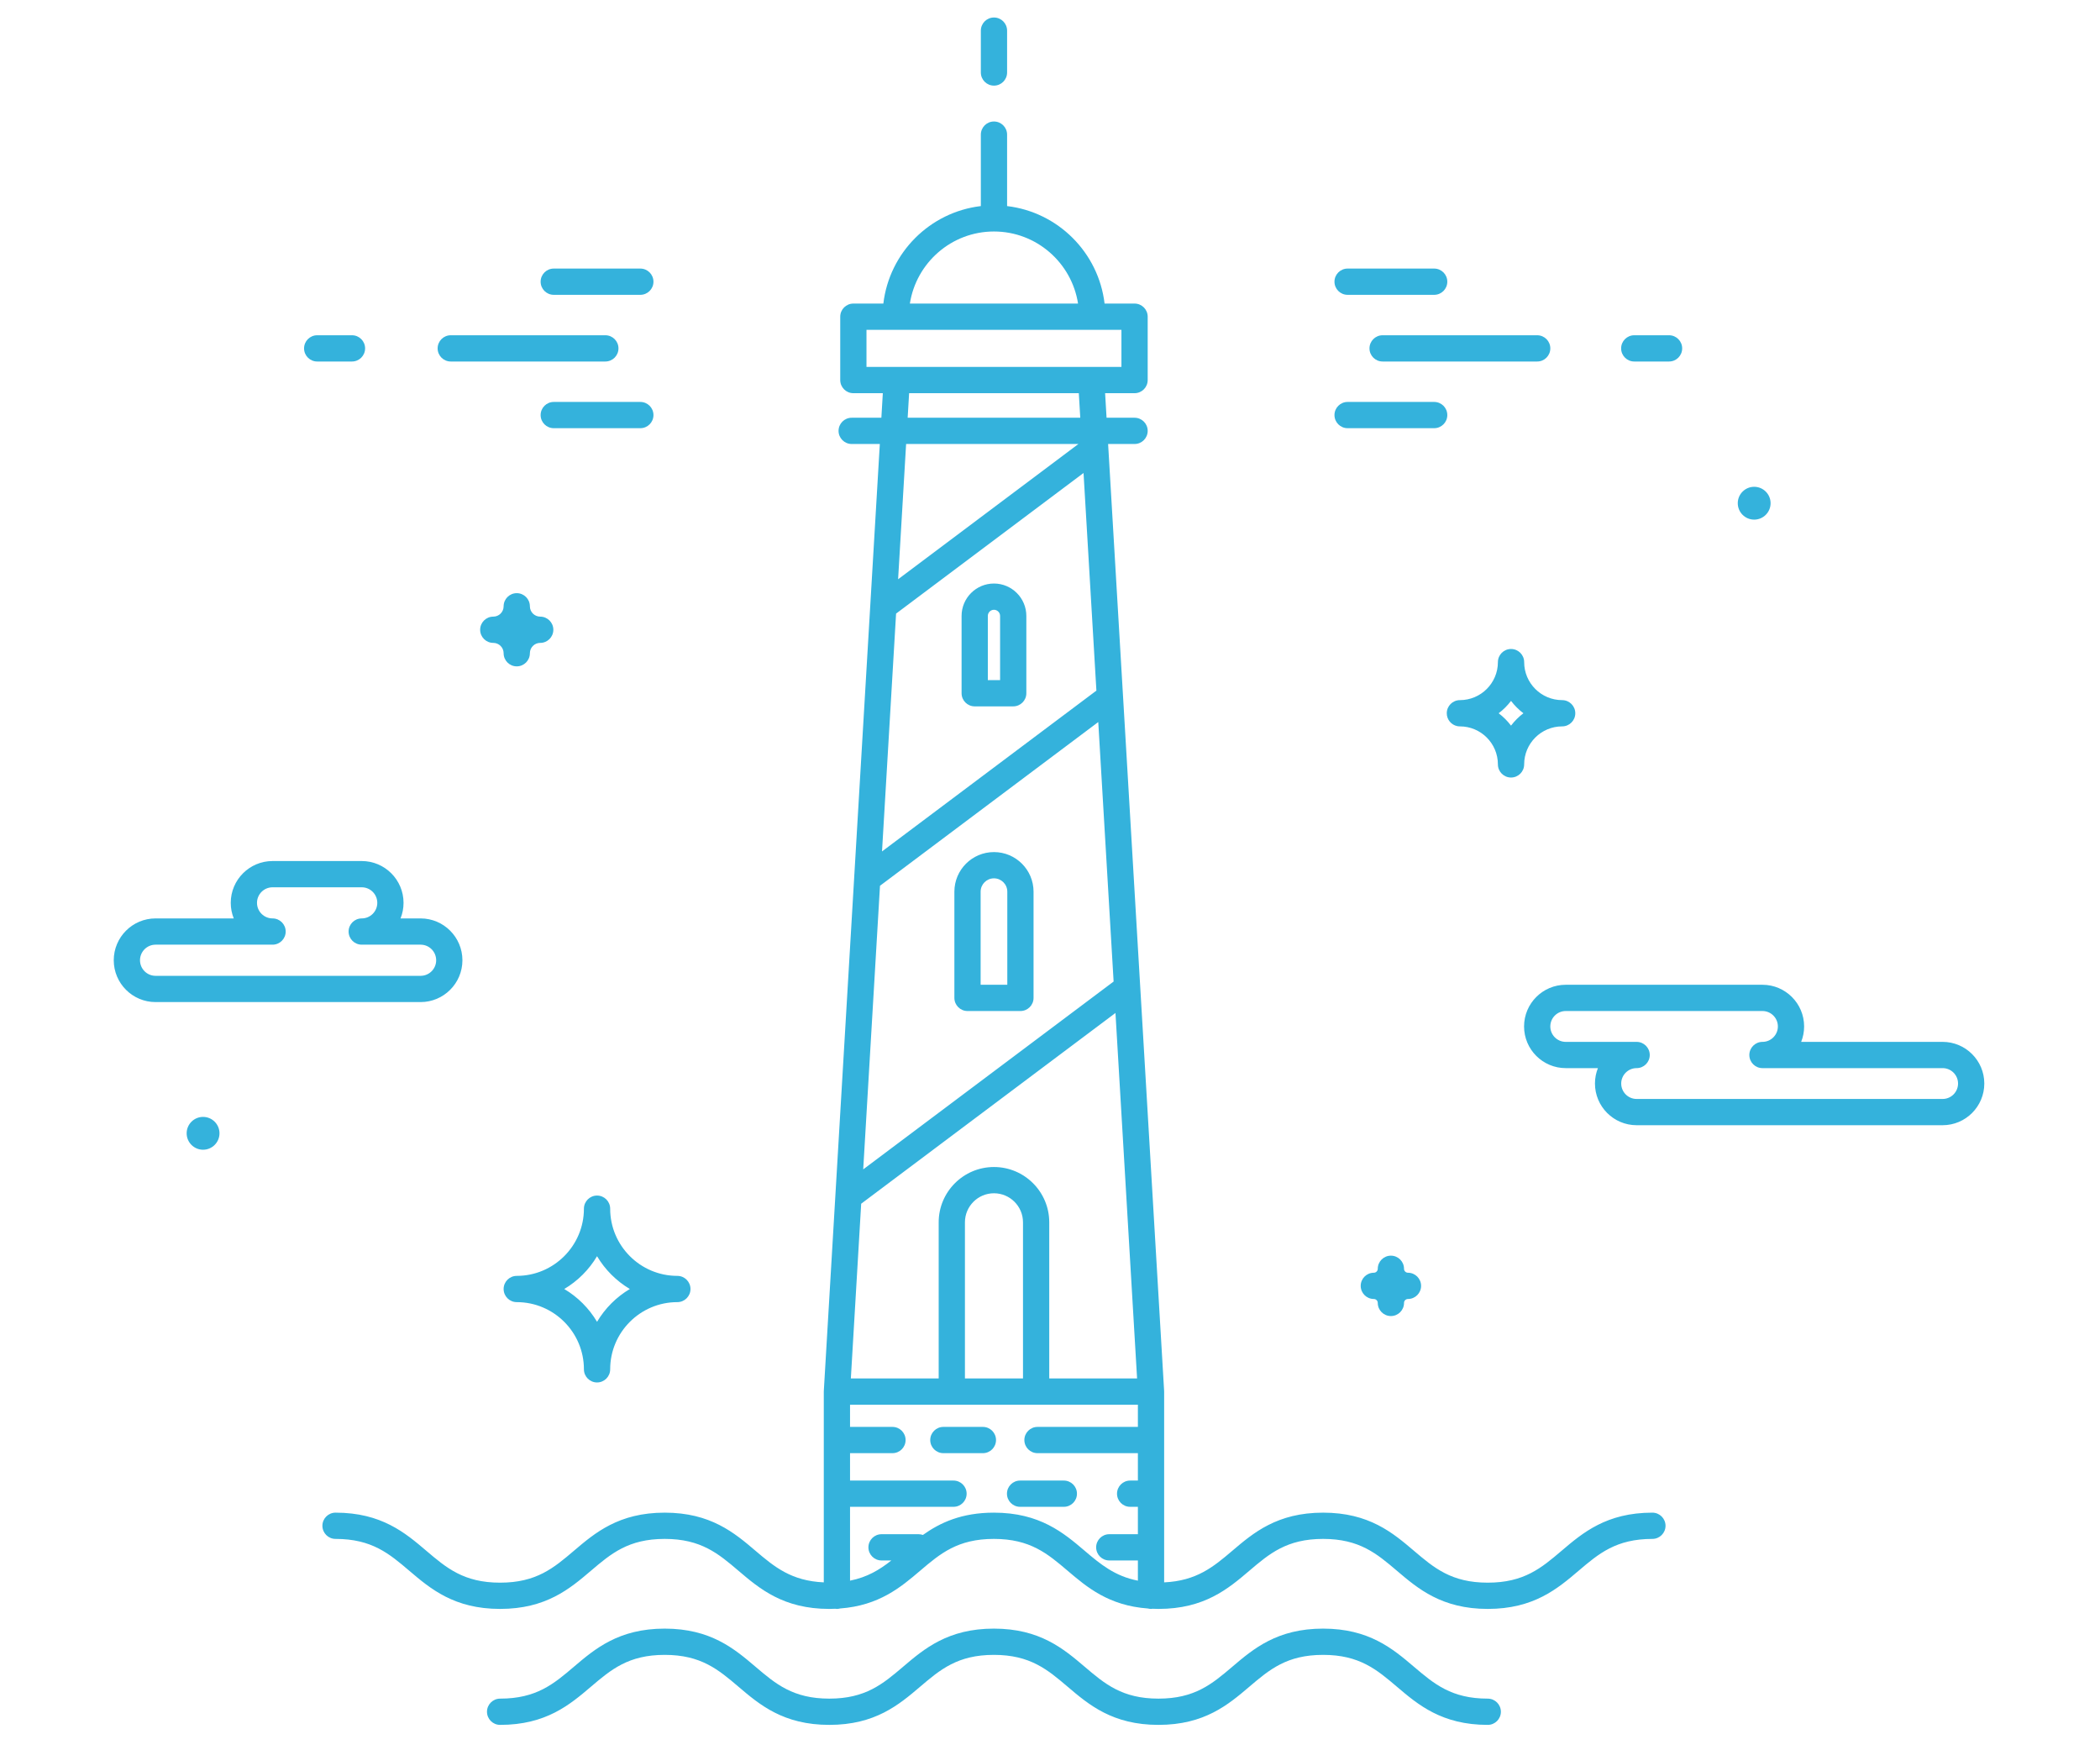 <svg xmlns="http://www.w3.org/2000/svg" width="240" height="200" viewBox="0 0 240 200">
  <path fill="#34B2DC" fill-rule="evenodd" d="M23.208,127.625 C22.174,127.625 21.332,128.466 21.332,129.5 C21.332,130.535 22.174,131.377 23.208,131.377 C24.242,131.377 25.084,130.535 25.084,129.5 C25.084,128.466 24.242,127.625 23.208,127.625 L23.208,127.625 Z M200.478,59.377 C201.512,59.377 202.353,58.535 202.353,57.5 C202.353,56.467 201.512,55.625 200.478,55.625 C199.444,55.625 198.602,56.467 198.602,57.5 C198.602,58.535 199.444,59.377 200.478,59.377 L200.478,59.377 Z M71.982,147.291 C70.44,146.375 69.15,145.085 68.234,143.543 C67.318,145.085 66.029,146.375 64.487,147.291 C66.029,148.207 67.318,149.497 68.234,151.039 C69.15,149.497 70.44,148.207 71.982,147.291 L71.982,147.291 Z M77.409,145.791 L77.412,145.791 C78.24,145.791 78.912,146.463 78.912,147.291 C78.912,148.119 78.24,148.791 77.412,148.791 L77.409,148.791 C73.177,148.793 69.734,152.237 69.734,156.469 C69.734,157.297 69.062,157.969 68.234,157.969 C67.406,157.969 66.734,157.297 66.734,156.469 C66.734,152.237 63.292,148.793 59.06,148.791 L59.057,148.791 C58.229,148.791 57.557,148.119 57.557,147.291 C57.557,146.463 58.229,145.791 59.057,145.791 L59.06,145.791 C63.291,145.789 66.734,142.346 66.734,138.113 C66.734,137.285 67.406,136.613 68.234,136.613 C69.062,136.613 69.734,137.285 69.734,138.113 C69.734,142.346 73.178,145.789 77.409,145.791 L77.409,145.791 Z M56.375,73.461 L56.376,73.461 C57.028,73.462 57.556,73.99 57.557,74.64 C57.557,74.641 57.557,74.642 57.557,74.643 C57.557,75.471 58.229,76.143 59.057,76.143 L59.058,76.143 L59.058,76.143 C59.886,76.143 60.558,75.471 60.558,74.643 C60.558,74.642 60.558,74.641 60.558,74.64 C60.56,73.99 61.087,73.462 61.738,73.461 L61.739,73.461 C62.567,73.461 63.239,72.789 63.239,71.961 C63.239,71.133 62.567,70.461 61.739,70.461 L61.738,70.461 C61.089,70.46 60.56,69.933 60.558,69.282 C60.558,69.281 60.558,69.28 60.558,69.279 C60.558,68.451 59.886,67.779 59.058,67.779 L59.058,67.779 L59.057,67.779 C58.229,67.779 57.557,68.451 57.557,69.279 C57.557,69.28 57.557,69.281 57.557,69.282 C57.556,69.933 57.027,70.46 56.376,70.461 L56.375,70.461 C55.547,70.461 54.875,71.133 54.875,71.961 C54.875,72.789 55.547,73.461 56.375,73.461 L56.375,73.461 Z M160.91,145.432 C160.661,145.432 160.459,145.229 160.459,144.981 C160.459,144.153 159.787,143.481 158.959,143.481 C158.131,143.481 157.459,144.153 157.459,144.981 C157.459,145.229 157.257,145.432 157.009,145.432 C156.181,145.432 155.509,146.104 155.509,146.932 C155.509,147.76 156.181,148.432 157.009,148.432 C157.257,148.432 157.459,148.634 157.459,148.882 C157.459,149.71 158.131,150.382 158.959,150.382 C159.787,150.382 160.459,149.71 160.459,148.882 C160.459,148.634 160.661,148.432 160.91,148.432 C161.738,148.432 162.41,147.76 162.41,146.932 C162.41,146.104 161.738,145.432 160.91,145.432 L160.91,145.432 Z M174.103,81.502 C173.57,81.097 173.095,80.622 172.689,80.089 C172.284,80.622 171.809,81.097 171.275,81.502 C171.809,81.907 172.284,82.383 172.689,82.916 C173.094,82.383 173.57,81.907 174.103,81.502 L174.103,81.502 Z M178.532,80.002 L178.533,80.002 C179.361,80.002 180.033,80.674 180.033,81.502 C180.033,82.33 179.361,83.002 178.533,83.002 L178.532,83.002 C176.136,83.003 174.189,84.95 174.189,87.346 C174.189,88.174 173.517,88.846 172.689,88.846 C171.861,88.846 171.189,88.174 171.189,87.346 C171.189,84.95 169.242,83.003 166.847,83.002 L166.846,83.002 C166.743,83.002 166.641,82.991 166.543,82.972 C165.86,82.831 165.345,82.227 165.345,81.502 C165.345,80.674 166.017,80.002 166.845,80.002 L166.847,80.002 C169.24,80.001 171.186,78.057 171.189,75.664 C171.189,75.662 171.189,75.66 171.189,75.658 C171.189,74.83 171.861,74.158 172.689,74.158 L172.689,74.158 L172.69,74.158 C173.518,74.158 174.19,74.83 174.19,75.658 C174.19,75.66 174.19,75.662 174.19,75.664 C174.193,78.057 176.139,80.001 178.532,80.002 L178.532,80.002 Z M121.581,169.18 L116.581,169.18 C115.753,169.18 115.081,169.852 115.081,170.68 C115.081,171.508 115.753,172.18 116.581,172.18 L121.581,172.18 C122.409,172.18 123.081,171.508 123.081,170.68 C123.081,169.852 122.409,169.18 121.581,169.18 L121.581,169.18 Z M112.331,163.049 L107.813,163.049 C106.985,163.049 106.313,163.721 106.313,164.549 C106.313,165.377 106.985,166.049 107.813,166.049 L112.331,166.049 C113.159,166.049 113.831,165.377 113.831,164.549 C113.831,163.721 113.159,163.049 112.331,163.049 L112.331,163.049 Z M170.029,194.098 C165.877,194.098 163.891,192.409 161.592,190.455 C159.19,188.412 156.468,186.098 151.213,186.098 C145.958,186.098 143.235,188.412 140.834,190.455 C138.535,192.409 136.55,194.098 132.398,194.098 C128.246,194.098 126.261,192.409 123.963,190.455 C121.561,188.412 118.84,186.098 113.585,186.098 C108.332,186.098 105.61,188.412 103.21,190.455 C100.912,192.409 98.927,194.098 94.777,194.098 C90.626,194.098 88.641,192.411 86.343,190.455 C83.942,188.413 81.22,186.098 75.966,186.098 C70.711,186.098 67.99,188.413 65.589,190.455 C63.291,192.411 61.306,194.098 57.156,194.098 C56.328,194.098 55.656,194.77 55.656,195.598 C55.656,196.426 56.328,197.098 57.156,197.098 C62.41,197.098 65.131,194.783 67.532,192.74 C69.83,190.786 71.814,189.098 75.966,189.098 C80.117,189.098 82.102,190.786 84.4,192.74 C86.801,194.783 89.523,197.098 94.777,197.098 C100.031,197.098 102.753,194.782 105.153,192.74 C107.451,190.786 109.435,189.098 113.585,189.098 C117.736,189.098 119.72,190.786 122.019,192.74 C124.421,194.782 127.143,197.098 132.398,197.098 C137.653,197.098 140.376,194.783 142.777,192.74 C145.076,190.786 147.06,189.098 151.213,189.098 C155.365,189.098 157.35,190.786 159.649,192.74 C162.051,194.783 164.773,197.098 170.029,197.098 C170.857,197.098 171.529,196.426 171.529,195.598 C171.529,194.77 170.857,194.098 170.029,194.098 L170.029,194.098 Z M123.963,177.204 C125.774,178.745 127.408,180.105 130.045,180.619 L130.045,178.31 L126.774,178.31 C125.946,178.31 125.274,177.638 125.274,176.81 C125.274,175.981 125.946,175.31 126.774,175.31 L130.045,175.31 L130.045,172.18 L129.159,172.18 C128.331,172.18 127.659,171.508 127.659,170.68 C127.659,169.852 128.331,169.18 129.159,169.18 L130.045,169.18 L130.045,166.049 L118.57,166.049 C117.742,166.049 117.07,165.377 117.07,164.549 C117.07,163.721 117.742,163.049 118.57,163.049 L130.045,163.049 L130.045,160.512 L113.596,160.512 L97.147,160.512 L97.147,163.049 L101.997,163.049 C102.825,163.049 103.497,163.721 103.497,164.549 C103.497,165.377 102.825,166.049 101.997,166.049 L97.147,166.049 L97.147,169.18 L108.972,169.18 C109.8,169.18 110.472,169.852 110.472,170.68 C110.472,171.508 109.8,172.18 108.972,172.18 L97.147,172.18 L97.147,180.616 C99.116,180.229 100.53,179.368 101.869,178.31 L100.747,178.31 C99.919,178.31 99.247,177.638 99.247,176.81 C99.247,175.981 99.919,175.31 100.747,175.31 L104.997,175.31 C105.165,175.31 105.323,175.344 105.474,175.395 C107.436,173.999 109.88,172.847 113.585,172.847 C118.84,172.847 121.561,175.161 123.963,177.204 L123.963,177.204 Z M103.556,50.734 L102.641,66.19 L123.247,50.734 L103.556,50.734 Z M103.733,47.734 L123.459,47.734 L123.293,44.929 L113.596,44.929 L103.899,44.929 L103.733,47.734 Z M99.027,41.928 L128.164,41.928 L128.164,37.688 L124.835,37.688 L124.833,37.688 L124.831,37.688 L102.36,37.688 L102.358,37.688 L102.356,37.688 L99.027,37.688 L99.027,41.928 Z M103.986,34.688 L123.205,34.688 C122.48,30.031 118.454,26.452 113.596,26.452 C108.739,26.452 104.711,30.031 103.986,34.688 L103.986,34.688 Z M98.653,133.621 L127.27,112.158 L125.516,82.506 L100.57,101.215 L98.653,133.621 Z M100.802,97.291 L125.303,78.915 L123.833,54.047 L102.409,70.114 L100.802,97.291 Z M119.914,139.67 L119.914,157.512 L129.953,157.512 L127.482,115.749 L98.421,137.545 L97.24,157.512 L107.278,157.512 L107.278,139.67 C107.278,136.186 110.112,133.352 113.595,133.352 C117.08,133.352 119.914,136.186 119.914,139.67 L119.914,139.67 Z M116.914,139.67 C116.914,137.84 115.425,136.352 113.595,136.352 C111.766,136.352 110.278,137.84 110.278,139.67 L110.278,157.511 L116.914,157.511 L116.914,139.67 Z M190.346,174.347 C190.346,175.175 189.675,175.847 188.846,175.847 C184.694,175.847 182.709,177.534 180.41,179.489 C178.008,181.531 175.285,183.847 170.029,183.847 C164.773,183.847 162.051,181.532 159.649,179.489 C157.35,177.534 155.365,175.847 151.213,175.847 C147.06,175.847 145.076,177.534 142.777,179.489 C140.376,181.532 137.653,183.847 132.398,183.847 C132.168,183.847 131.949,183.837 131.729,183.828 C131.668,183.836 131.608,183.847 131.545,183.847 C131.42,183.847 131.301,183.827 131.185,183.798 C126.713,183.472 124.228,181.368 122.019,179.489 C119.72,177.534 117.736,175.847 113.585,175.847 C109.435,175.847 107.451,177.534 105.153,179.489 C102.95,181.364 100.469,183.464 96.013,183.796 C95.896,183.826 95.774,183.847 95.647,183.847 C95.583,183.847 95.522,183.836 95.46,183.828 C95.235,183.837 95.012,183.847 94.777,183.847 C89.523,183.847 86.801,181.532 84.4,179.489 C82.102,177.534 80.117,175.847 75.966,175.847 C71.814,175.847 69.83,177.534 67.532,179.489 C65.131,181.532 62.41,183.847 57.156,183.847 C51.901,183.847 49.18,181.531 46.779,179.489 C44.481,177.534 42.497,175.847 38.346,175.847 C37.518,175.847 36.846,175.175 36.846,174.347 C36.846,173.519 37.518,172.847 38.346,172.847 C43.6,172.847 46.321,175.161 48.722,177.204 C51.02,179.158 53.005,180.847 57.156,180.847 C61.306,180.847 63.291,179.159 65.589,177.204 C67.99,175.162 70.711,172.847 75.966,172.847 C81.22,172.847 83.942,175.162 86.343,177.204 C88.517,179.054 90.434,180.646 94.147,180.813 L94.147,159.012 C94.147,158.993 94.152,158.976 94.153,158.956 C94.153,158.945 94.15,158.935 94.151,158.923 L100.551,50.734 L97.335,50.734 C96.507,50.734 95.835,50.062 95.835,49.234 C95.835,48.406 96.507,47.734 97.335,47.734 L100.728,47.734 L100.894,44.929 L97.527,44.929 C96.699,44.929 96.027,44.257 96.027,43.428 L96.027,36.188 C96.027,35.36 96.699,34.688 97.527,34.688 L100.955,34.688 C101.642,28.864 106.271,24.235 112.096,23.548 L112.096,15.383 C112.096,14.555 112.768,13.883 113.596,13.883 C114.424,13.883 115.096,14.555 115.096,15.383 L115.096,23.548 C120.921,24.235 125.549,28.864 126.237,34.688 L129.664,34.688 C130.492,34.688 131.164,35.36 131.164,36.188 L131.164,43.428 C131.164,44.257 130.492,44.929 129.664,44.929 L126.298,44.929 L126.464,47.734 L129.664,47.734 C130.492,47.734 131.164,48.406 131.164,49.234 C131.164,50.062 130.492,50.734 129.664,50.734 L126.642,50.734 L126.663,51.095 C126.663,51.096 126.663,51.097 126.663,51.098 L128.346,79.55 C128.346,79.553 128.347,79.557 128.347,79.561 L133.042,158.923 C133.043,158.937 133.04,158.95 133.04,158.965 C133.041,158.98 133.045,158.995 133.045,159.012 L133.045,180.813 C136.748,180.641 138.663,179.051 140.834,177.204 C143.235,175.161 145.958,172.847 151.213,172.847 C156.468,172.847 159.19,175.161 161.592,177.204 C163.891,179.158 165.877,180.847 170.029,180.847 C174.182,180.847 176.168,179.158 178.467,177.204 C180.869,175.161 183.591,172.847 188.846,172.847 C189.675,172.847 190.346,173.519 190.346,174.347 L190.346,174.347 Z M17.779,111.505 L48.069,111.505 C49.05,111.505 49.848,110.707 49.848,109.726 C49.848,108.744 49.05,107.945 48.069,107.945 L41.34,107.945 C40.511,107.945 39.84,107.273 39.84,106.445 C39.84,105.617 40.511,104.945 41.34,104.945 C42.321,104.945 43.119,104.147 43.119,103.166 C43.119,102.186 42.321,101.388 41.34,101.388 L31.15,101.388 C30.169,101.388 29.371,102.186 29.371,103.166 C29.371,104.147 30.169,104.945 31.15,104.945 C31.978,104.945 32.65,105.617 32.65,106.445 C32.65,107.273 31.978,107.945 31.15,107.945 L17.779,107.945 C16.798,107.945 16,108.744 16,109.726 C16,110.707 16.798,111.505 17.779,111.505 L17.779,111.505 Z M48.069,114.505 L17.779,114.505 C15.143,114.505 13,112.361 13,109.726 C13,107.091 15.143,104.945 17.779,104.945 L26.715,104.945 C26.493,104.396 26.371,103.795 26.371,103.166 C26.371,100.531 28.514,98.388 31.15,98.388 L41.34,98.388 C43.975,98.388 46.119,100.531 46.119,103.166 C46.119,103.795 45.997,104.396 45.775,104.945 L48.069,104.945 C50.705,104.945 52.848,107.091 52.848,109.726 C52.848,112.361 50.705,114.505 48.069,114.505 L48.069,114.505 Z M223.777,123.812 C223.777,122.842 222.987,122.052 222.016,122.052 L201.424,122.052 C200.596,122.052 199.924,121.38 199.924,120.552 C199.924,119.724 200.596,119.052 201.424,119.052 C202.396,119.052 203.186,118.261 203.186,117.289 C203.186,116.317 202.396,115.527 201.424,115.527 L178.94,115.527 C177.969,115.527 177.179,116.317 177.179,117.289 C177.179,118.261 177.969,119.052 178.94,119.052 L187.043,119.052 C187.871,119.052 188.543,119.724 188.543,120.552 C188.543,121.38 187.871,122.052 187.043,122.052 C186.071,122.052 185.281,122.842 185.281,123.812 C185.281,124.784 186.071,125.575 187.043,125.575 L222.016,125.575 C222.987,125.575 223.777,124.784 223.777,123.812 L223.777,123.812 Z M226.777,123.812 C226.777,126.438 224.642,128.575 222.016,128.575 L187.043,128.575 C184.417,128.575 182.281,126.438 182.281,123.812 C182.281,123.19 182.401,122.597 182.619,122.052 L178.94,122.052 C176.314,122.052 174.179,119.915 174.179,117.289 C174.179,114.663 176.314,112.527 178.94,112.527 L201.424,112.527 C204.05,112.527 206.186,114.663 206.186,117.289 C206.186,117.911 206.065,118.506 205.848,119.052 L222.016,119.052 C224.642,119.052 226.777,121.188 226.777,123.812 L226.777,123.812 Z M73.181,48.928 C74.009,48.928 74.681,48.256 74.681,47.428 C74.681,46.6 74.009,45.928 73.181,45.928 L63.286,45.928 C62.458,45.928 61.786,46.6 61.786,47.428 C61.786,48.256 62.458,48.928 63.286,48.928 L73.181,48.928 Z M51.515,41.309 L69.182,41.309 C70.01,41.309 70.682,40.637 70.682,39.809 C70.682,38.98 70.01,38.309 69.182,38.309 L51.515,38.309 C50.687,38.309 50.015,38.98 50.015,39.809 C50.015,40.637 50.687,41.309 51.515,41.309 L51.515,41.309 Z M63.286,33.689 L73.181,33.689 C74.009,33.689 74.681,33.018 74.681,32.189 C74.681,31.361 74.009,30.689 73.181,30.689 L63.286,30.689 C62.458,30.689 61.786,31.361 61.786,32.189 C61.786,33.018 62.458,33.689 63.286,33.689 L63.286,33.689 Z M154.011,48.928 L163.906,48.928 C164.734,48.928 165.406,48.256 165.406,47.428 C165.406,46.6 164.734,45.928 163.906,45.928 L154.011,45.928 C153.183,45.928 152.511,46.6 152.511,47.428 C152.511,48.256 153.183,48.928 154.011,48.928 L154.011,48.928 Z M156.512,39.809 C156.512,40.637 157.184,41.309 158.012,41.309 L175.679,41.309 C176.507,41.309 177.179,40.637 177.179,39.809 C177.179,38.98 176.507,38.309 175.679,38.309 L158.012,38.309 C157.184,38.309 156.512,38.98 156.512,39.809 L156.512,39.809 Z M36.25,41.309 L40.226,41.309 C41.054,41.309 41.726,40.637 41.726,39.809 C41.726,38.98 41.054,38.309 40.226,38.309 L36.25,38.309 C35.422,38.309 34.75,38.98 34.75,39.809 C34.75,40.637 35.422,41.309 36.25,41.309 L36.25,41.309 Z M186.772,41.309 L190.748,41.309 C191.576,41.309 192.248,40.637 192.248,39.809 C192.248,38.98 191.576,38.309 190.748,38.309 L186.772,38.309 C185.944,38.309 185.272,38.98 185.272,39.809 C185.272,40.637 185.944,41.309 186.772,41.309 L186.772,41.309 Z M154.011,33.689 L163.906,33.689 C164.734,33.689 165.406,33.018 165.406,32.189 C165.406,31.361 164.734,30.689 163.906,30.689 L154.011,30.689 C153.183,30.689 152.511,31.361 152.511,32.189 C152.511,33.018 153.183,33.689 154.011,33.689 L154.011,33.689 Z M115.12,101.889 C115.12,101.048 114.436,100.365 113.595,100.365 C112.756,100.365 112.072,101.048 112.072,101.889 L112.072,112.527 L115.12,112.527 L115.12,101.889 Z M118.12,101.889 L118.12,114.027 C118.12,114.855 117.448,115.527 116.62,115.527 L110.572,115.527 C109.744,115.527 109.072,114.855 109.072,114.027 L109.072,101.889 C109.072,99.395 111.101,97.365 113.595,97.365 C116.091,97.365 118.12,99.395 118.12,101.889 L118.12,101.889 Z M114.296,70.379 C114.296,69.992 113.982,69.678 113.595,69.678 C113.209,69.678 112.895,69.992 112.895,70.379 L112.895,77.715 L114.296,77.715 L114.296,70.379 Z M117.296,70.379 L117.296,79.215 C117.296,80.043 116.624,80.715 115.796,80.715 L111.395,80.715 C110.567,80.715 109.895,80.043 109.895,79.215 L109.895,70.379 C109.895,68.338 111.555,66.678 113.595,66.678 C115.636,66.678 117.296,68.338 117.296,70.379 L117.296,70.379 Z M112.096,8.284 L112.096,3.5 C112.096,2.672 112.768,2 113.596,2 C114.424,2 115.096,2.672 115.096,3.5 L115.096,8.284 C115.096,9.112 114.424,9.784 113.596,9.784 C112.768,9.784 112.096,9.112 112.096,8.284 L112.096,8.284 Z"/>
</svg>
